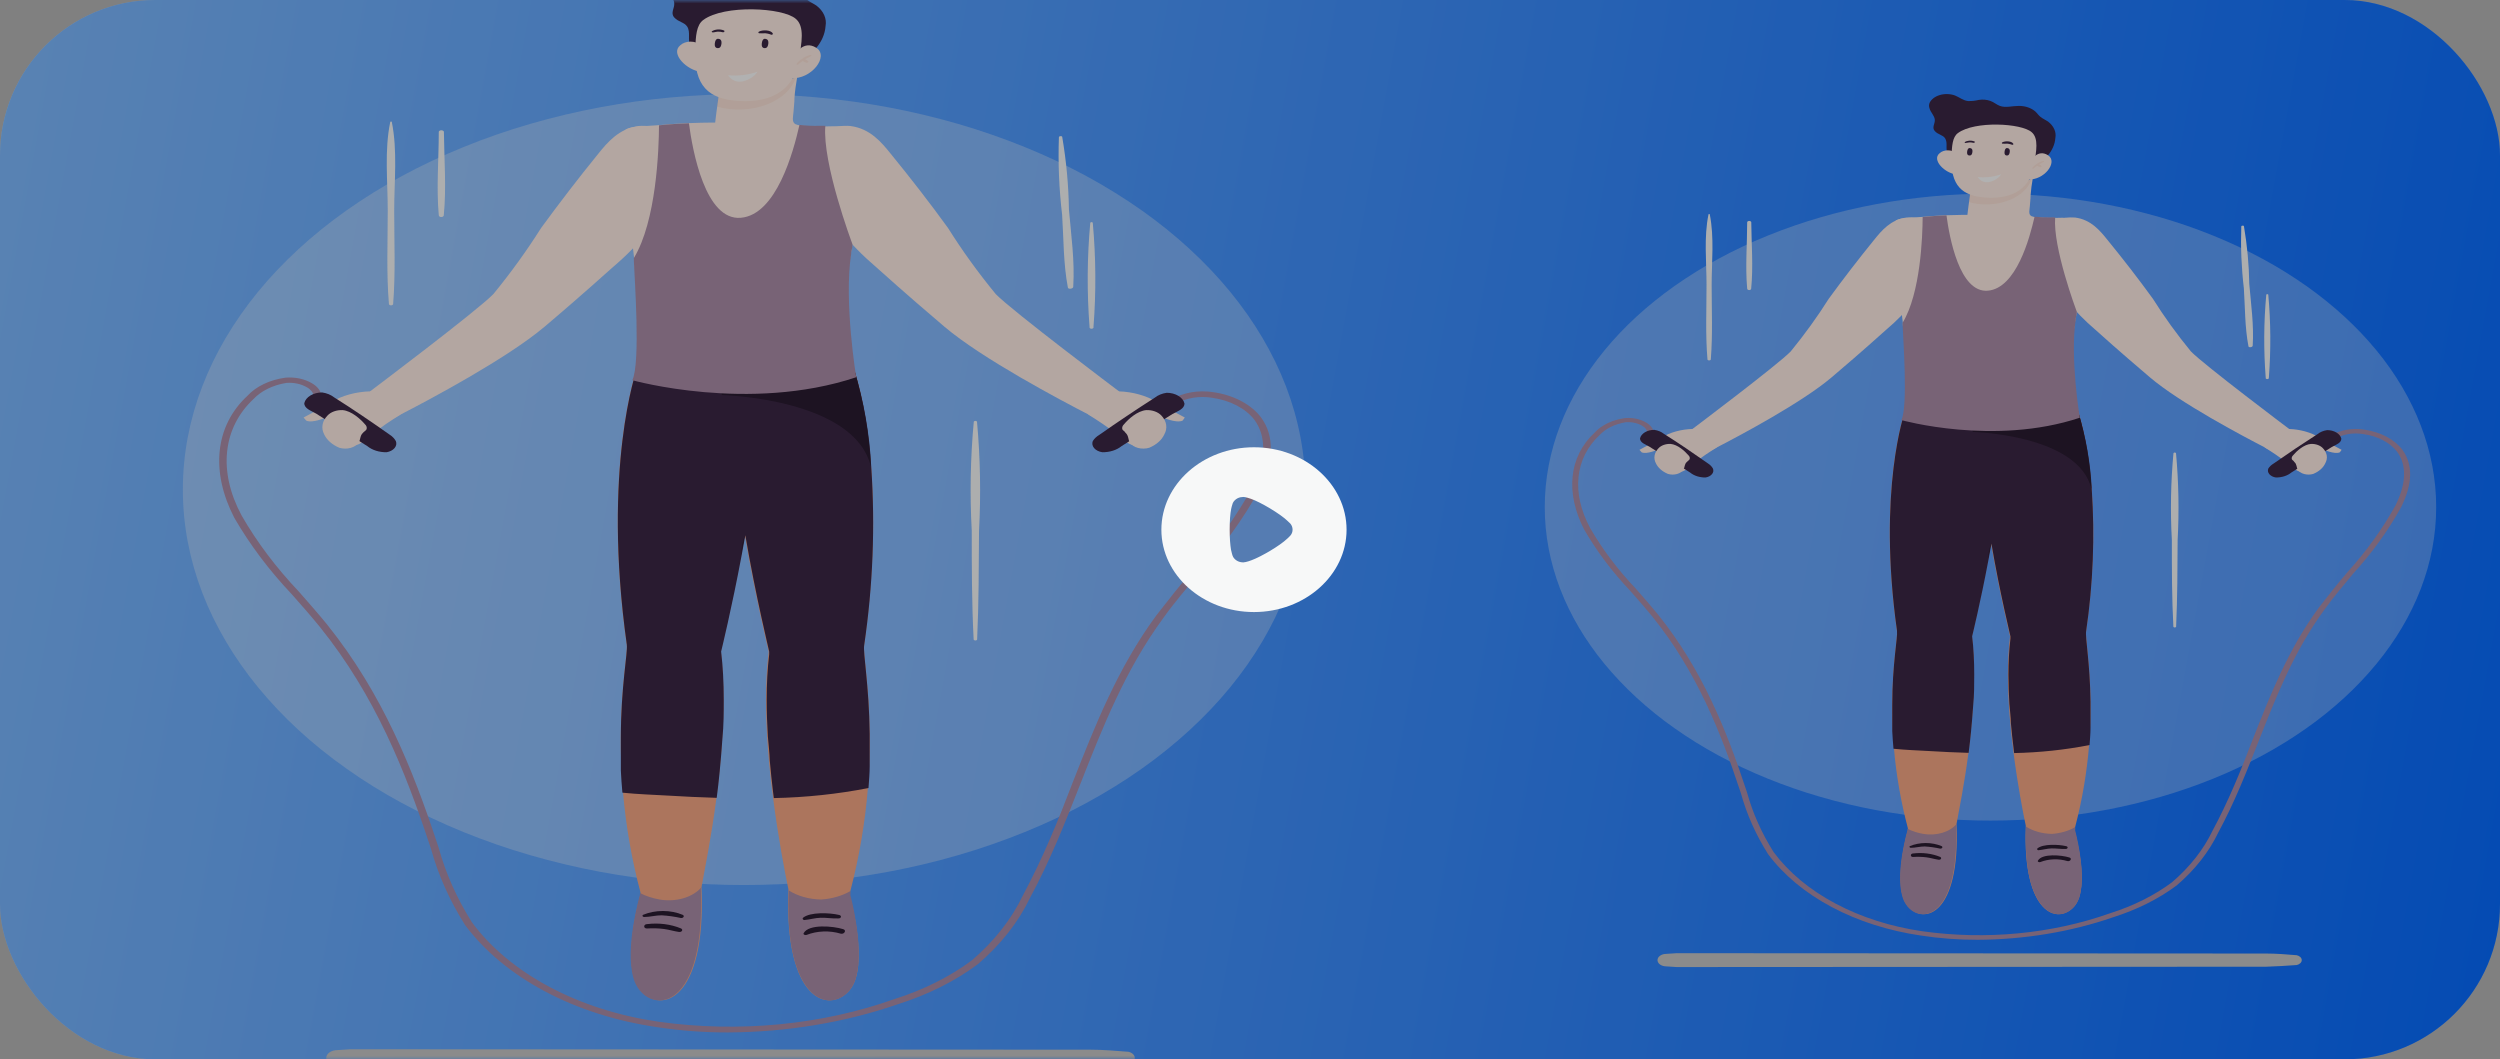 <svg width="354" height="150" viewBox="0 0 354 150" fill="none" xmlns="http://www.w3.org/2000/svg">
<rect x="0" y="0" width="354" height="150" fill="#808080" stroke="none"/>
<rect width="354" height="150" rx="22" fill="url(#paint0_linear_221_1732)"/>
<mask id="mask0_221_1732" style="mask-type:alpha" maskUnits="userSpaceOnUse" x="0" y="0" width="354" height="150">
<rect width="354" height="150" rx="22" fill="white"/>
</mask>
<g mask="url(#mask0_221_1732)">
<ellipse opacity="0.3" cx="105.368" cy="69.32" rx="79.476" ry="56" fill="#FCFCFC"/>
<path d="M103.057 146.195C99.685 146.2 96.323 145.947 93.028 145.442C87.269 144.604 81.843 142.871 77.143 140.369C72.442 137.867 68.584 134.657 65.846 130.972C63.673 127.524 62.059 123.914 61.034 120.209L60.798 119.503C57.421 109.314 53.166 98.539 45.316 88.804C44.049 87.238 42.665 85.671 41.331 84.164C38.104 80.752 35.372 77.118 33.176 73.317C29.8 66.8 30.424 60.318 35.034 56.049C35.641 55.385 36.431 54.816 37.356 54.374C38.282 53.932 39.324 53.627 40.419 53.477C41.087 53.42 41.764 53.461 42.409 53.597C43.054 53.732 43.652 53.96 44.167 54.267C44.569 54.494 44.899 54.778 45.135 55.102C45.37 55.425 45.507 55.781 45.535 56.144H44.438C44.411 55.891 44.31 55.644 44.142 55.419C43.973 55.195 43.741 54.998 43.458 54.841C43.058 54.605 42.594 54.428 42.095 54.322C41.597 54.215 41.073 54.18 40.554 54.219C38.652 54.526 36.99 55.34 35.912 56.491C31.539 60.569 30.847 66.752 34.223 73.018C36.4 76.792 39.116 80.398 42.327 83.781C43.661 85.3 45.045 86.867 46.329 88.445C54.196 98.252 58.502 109.087 61.878 119.336L62.114 120.041C63.118 123.685 64.704 127.236 66.842 130.625C69.503 134.206 73.254 137.325 77.823 139.755C82.392 142.185 87.666 143.866 93.264 144.677C104.584 146.266 116.329 145.138 126.643 141.472C130.772 140.168 134.501 138.303 137.617 135.982C140.787 133.265 143.23 130.161 144.826 126.822C147.646 121.584 149.891 116.059 151.917 110.737C155.04 102.796 158.265 94.581 163.735 87.142C165.424 84.965 167.112 82.825 168.902 80.756C172.253 77.043 175.08 73.105 177.343 69C179.285 65.102 179.369 61.825 177.614 59.433C176.997 58.635 176.141 57.943 175.105 57.406C174.069 56.869 172.88 56.499 171.62 56.324C170.741 56.176 169.825 56.176 168.946 56.324C168.066 56.471 167.248 56.762 166.555 57.173L165.829 56.587C166.643 56.093 167.609 55.741 168.65 55.558C169.69 55.376 170.777 55.367 171.823 55.534C173.252 55.743 174.598 56.173 175.765 56.793C176.933 57.414 177.893 58.209 178.576 59.122C180.484 61.753 180.399 65.173 178.356 69.287C176.07 73.444 173.196 77.427 169.78 81.174C168.091 83.243 166.234 85.372 164.715 87.525C159.312 94.891 156.104 103.071 152.998 110.964C150.887 116.322 148.709 121.859 145.856 127.121C144.224 130.552 141.717 133.742 138.461 136.533C135.243 138.927 131.394 140.853 127.132 142.201C119.628 144.789 111.402 146.153 103.057 146.195Z" fill="#AB8DA8"/>
<path d="M115.448 6.945C116.321 5.964 116.821 4.839 116.9 3.68C116.996 3.16 116.928 2.631 116.704 2.131C116.479 1.631 116.103 1.172 115.6 0.786C115.178 0.499 114.655 0.272 114.266 -0.039C113.878 -0.35 113.692 -0.673 113.372 -0.972C113.024 -1.293 112.576 -1.552 112.064 -1.731C111.552 -1.909 110.988 -2.001 110.417 -2C109.252 -2 108.02 -1.618 107.04 -2C106.433 -2.216 106.027 -2.646 105.352 -2.885C104.716 -3.114 103.987 -3.178 103.292 -3.065C102.685 -2.915 102.044 -2.846 101.401 -2.861C100.49 -2.957 99.865 -3.531 99.055 -3.854C98.638 -4.005 98.18 -4.089 97.712 -4.101C97.245 -4.114 96.779 -4.053 96.348 -3.925C95.917 -3.796 95.531 -3.602 95.217 -3.356C94.903 -3.11 94.668 -2.819 94.53 -2.503C94.42 -2.201 94.42 -1.884 94.53 -1.582C94.716 -0.852 95.425 -0.266 95.475 0.463C95.526 1.193 94.901 1.827 95.475 2.472C96.049 3.118 96.894 3.142 97.299 3.752C97.839 4.577 97.299 5.653 97.788 6.538C98.042 7.101 98.177 7.902 98.919 8.261C99.949 8.763 102.195 8.344 103.427 8.261L108.205 7.985C110.316 7.842 112.916 7.985 114.824 7.244C115.054 7.17 115.265 7.069 115.448 6.945Z" fill="#3B2645"/>
<path d="M99.241 6.419C99.074 6.256 98.854 6.123 98.6 6.032C98.347 5.94 98.066 5.892 97.781 5.892C97.496 5.892 97.216 5.94 96.962 6.032C96.708 6.123 96.488 6.256 96.321 6.419C94.852 7.615 97.334 10.007 99.241 10.15C99.353 8.908 99.353 7.661 99.241 6.419Z" fill="#FFEDE5"/>
<path d="M122.962 26.45C122.517 28.464 121.92 30.46 121.172 32.429C121.054 32.8 120.953 33.159 120.885 33.506C120.818 33.853 120.75 34.116 120.666 34.558C120.666 34.642 120.666 34.738 120.666 34.821C120.666 35.108 120.548 35.407 120.497 35.73L118.37 49.782C105.15 52.353 91.356 49.782 91.356 49.782C91.356 49.782 91.356 49.603 91.356 49.256C91.137 47.665 90.462 42.607 89.786 36.902C89.786 36.902 89.786 36.818 89.786 36.782C89.793 36.695 89.793 36.607 89.786 36.519C89.499 34.128 89.229 31.592 89.01 29.177C88.605 24.979 88.351 21.104 88.402 18.701C88.402 17.816 91.323 17.911 93.315 17.72C94.784 17.576 96.287 17.481 97.587 17.433C98.886 17.385 99.866 17.361 100.524 17.361H101.267C101.267 17.361 101.436 15.986 101.436 15.974L101.892 12.601C102.113 12.642 102.339 12.67 102.567 12.685C102.985 12.741 103.408 12.773 103.833 12.781C104.39 12.781 104.914 12.781 105.403 12.781L106.129 12.721H106.552C107.024 12.661 107.48 12.589 107.902 12.506C108.324 12.422 108.459 12.386 108.729 12.326C109.963 12.046 111.134 11.644 112.207 11.13L112.359 11.059L112.646 10.903L112.849 10.796C112.849 10.963 112.849 11.035 112.849 11.107C112.714 11.896 112.562 12.9 112.494 13.893C112.494 14.587 112.393 15.268 112.359 15.854C112.326 16.44 112.055 17.289 112.646 17.588C112.857 17.672 113.085 17.733 113.322 17.768C114.248 17.871 115.186 17.915 116.124 17.899C116.411 17.899 116.698 17.899 116.985 17.899C117.705 17.87 118.427 17.87 119.146 17.899C119.649 17.898 120.148 17.969 120.612 18.106C121.076 18.244 121.496 18.446 121.848 18.701C122.285 19.149 122.563 19.666 122.658 20.207L122.861 21.188C123.182 22.933 123.216 24.699 122.962 26.45Z" fill="#FFEDE5"/>
<path d="M112.781 10.712C112.553 11.568 112.059 12.377 111.337 13.082C110.614 13.787 109.68 14.369 108.602 14.788C107.523 15.206 106.327 15.45 105.1 15.502C103.873 15.554 102.644 15.413 101.503 15.089L101.824 12.613C103.736 12.875 105.705 12.84 107.596 12.512C109.487 12.184 111.256 11.57 112.781 10.712Z" fill="#E0855C" fill-opacity="0.1"/>
<path d="M99.579 2.831C98.6 3.549 98.515 5.151 98.448 6.921C98.195 12.303 100.474 13.977 104.34 14.276C108.206 14.575 112.275 13.511 113.103 8.536C113.525 6.036 113.964 3.752 112.68 2.664C110.84 1.061 102.55 0.631 99.579 2.831Z" fill="#FFEDE5"/>
<path d="M112.529 7.806C112.529 7.806 113.71 5.582 115.585 6.766C117.459 7.95 114.875 11.31 112.005 11.059C112.039 11.059 111.651 8.572 112.529 7.806Z" fill="#FFEDE5"/>
<path d="M114.758 7.782C114.314 7.88 113.917 8.062 113.61 8.308C113.261 8.515 112.979 8.772 112.782 9.062C112.782 9.145 112.9 9.205 112.985 9.145C113.223 8.979 113.448 8.803 113.66 8.619C113.814 8.74 114.005 8.834 114.217 8.894C114.386 8.894 114.521 8.787 114.454 8.691C114.337 8.564 114.181 8.458 113.998 8.38C114.313 8.237 114.612 8.077 114.893 7.902C114.898 7.887 114.898 7.872 114.894 7.858C114.89 7.843 114.88 7.83 114.867 7.818C114.854 7.806 114.838 7.797 114.818 7.791C114.799 7.785 114.779 7.782 114.758 7.782Z" fill="#E0855C" fill-opacity="0.1"/>
<path d="M101.774 6.801C101.774 6.801 101.115 6.969 101.217 6.144C101.318 5.319 101.774 5.51 101.774 5.51C101.774 5.51 102.23 5.51 102.162 6.156C102.095 6.802 101.774 6.801 101.774 6.801Z" fill="#3B2645"/>
<path d="M108.409 6.801C108.409 6.801 107.767 6.969 107.868 6.144C107.97 5.319 108.409 5.51 108.409 5.51C108.409 5.51 108.864 5.51 108.797 6.156C108.729 6.802 108.409 6.801 108.409 6.801Z" fill="#3B2645"/>
<path d="M102.483 4.302C102.218 4.196 101.912 4.151 101.609 4.175C101.306 4.198 101.021 4.289 100.795 4.434C100.784 4.45 100.778 4.468 100.779 4.486C100.781 4.505 100.788 4.522 100.802 4.538C100.815 4.553 100.834 4.566 100.857 4.575C100.879 4.584 100.904 4.589 100.93 4.589C101.167 4.589 101.369 4.493 101.606 4.481C101.853 4.473 102.1 4.502 102.332 4.565C102.551 4.613 102.703 4.374 102.483 4.302Z" fill="#3B2645"/>
<path d="M109.405 4.709C109.135 4.23 107.97 4.195 107.464 4.482C107.439 4.495 107.419 4.512 107.406 4.532C107.392 4.552 107.385 4.573 107.385 4.595C107.385 4.617 107.392 4.639 107.406 4.658C107.419 4.678 107.439 4.695 107.464 4.709C107.767 4.727 108.072 4.727 108.375 4.709C108.621 4.737 108.859 4.789 109.084 4.864C109.113 4.894 109.158 4.915 109.209 4.922C109.26 4.928 109.312 4.921 109.355 4.9C109.397 4.879 109.426 4.848 109.436 4.812C109.445 4.776 109.434 4.739 109.405 4.709Z" fill="#3B2645"/>
<path d="M103.106 10.652C104.531 10.784 105.978 10.609 107.26 10.15C107.068 10.469 106.784 10.756 106.427 10.993C106.069 11.23 105.645 11.411 105.183 11.525C103.714 11.812 103.106 10.652 103.106 10.652Z" fill="#FCFCFC"/>
<path d="M94.581 18.689C98.464 20.614 98.819 24.357 96.928 27.347C95.645 29.344 93.264 30.743 91.863 32.633C90.403 34.465 88.707 36.199 86.798 37.811C82.611 41.578 78.626 44.986 77.09 46.278C71.805 50.751 60.696 56.658 56.695 58.715C55.783 59.194 55.243 59.457 55.243 59.457C55.243 59.457 51.41 58.034 52.423 55.403C52.423 55.403 67.618 43.97 69.864 41.638C72.345 38.607 74.6 35.485 76.617 32.286C79.206 28.738 81.902 25.238 84.704 21.786C85.987 20.195 87.625 18.198 90.445 17.84C91.582 17.749 92.731 17.921 93.72 18.33C94.019 18.435 94.307 18.555 94.581 18.689Z" fill="#FFEDE5"/>
<path d="M52.424 55.415C52.84 55.392 53.258 55.392 53.673 55.415C53.673 55.415 57.32 56.85 56.696 58.716C56.696 58.716 56.307 58.967 55.7 59.349C55.092 59.732 54.433 60.187 53.64 60.761C52.846 61.335 51.04 63.152 50.263 62.997C50.082 62.95 49.924 62.867 49.807 62.758L48.237 61.562C47.359 60.868 45.89 59.696 47.005 58.775C46.194 59.122 44.303 59.971 43.375 59.565L42.986 59.122C42.986 59.122 45.772 57.651 46.92 56.922C48.469 56.002 50.405 55.472 52.424 55.415Z" fill="#FFEDE5"/>
<path d="M99.191 37.01C99.185 37.074 99.185 37.138 99.191 37.201C99.191 37.201 99.343 37.201 99.309 37.201L99.191 37.01Z" fill="#D6BED3"/>
<path d="M159.801 150.68C158.012 150.812 156.205 150.919 154.365 150.979L50.448 151.039H50.127H49.587L47.764 150.919C47.347 150.919 46.948 150.802 46.653 150.593C46.359 150.385 46.193 150.102 46.193 149.807C46.193 149.512 46.359 149.229 46.653 149.021C46.948 148.812 47.347 148.695 47.764 148.695L49.604 148.575H50.127H50.465L154.365 148.635C156.188 148.635 157.995 148.79 159.801 148.934C160.06 148.995 160.284 149.113 160.443 149.269C160.602 149.426 160.688 149.614 160.688 149.807C160.688 150 160.602 150.188 160.443 150.345C160.284 150.501 160.06 150.619 159.801 150.68Z" fill="#C6C6C6"/>
<path d="M105.454 75.769C103.9 84.583 102.077 92.248 102.077 92.248C102.33 94.377 102.449 96.685 102.449 99.053C102.449 103.693 102.01 108.62 101.452 112.961C100.743 118.498 99.764 123.21 99.342 125.578V125.877C99.967 141.579 93.652 143.66 90.698 140.228C87.743 136.796 90.698 126.678 90.698 126.678C90.707 126.587 90.707 126.495 90.698 126.403C89.455 121.705 88.626 116.956 88.216 112.184C87.203 100.632 88.942 92.727 88.739 91.292C85.211 66.178 90.141 52.329 90.141 52.329C90.91 50.317 92.3 48.451 94.209 46.864C97.806 44.114 102.128 44.807 104.846 48.168C105.132 48.512 105.391 48.867 105.623 49.232C106.73 51.162 107.358 53.213 107.48 55.295C107.75 60.497 106.72 68.522 105.454 75.769Z" fill="#F5A784"/>
<path d="M122.895 111.574C122.502 116.445 121.679 121.294 120.43 126.092L120.278 126.678C120.278 126.678 123.232 136.831 120.278 140.228C117.323 143.624 111.076 141.639 111.633 126.092C111.633 126.021 111.633 125.949 111.633 125.889C111.161 123.641 110.215 118.773 109.472 113.009C108.898 108.632 108.459 103.729 108.459 99.089C108.459 96.697 108.594 94.401 108.848 92.26C108.848 92.26 106.974 84.595 105.471 75.793C104.205 68.534 103.158 60.509 103.597 55.355C103.723 53.272 104.357 51.221 105.471 49.292C105.692 48.916 105.952 48.552 106.248 48.203C109.371 44.365 114.571 44.03 118.404 48.359C119.501 49.614 120.364 50.965 120.97 52.377C120.97 52.377 125.9 66.19 122.371 91.34C122.118 92.751 123.789 100.38 122.895 111.574Z" fill="#F5A784"/>
<path d="M52.018 63.176C52.355 63.452 52.772 63.672 53.242 63.821C53.712 63.97 54.222 64.043 54.736 64.037C54.972 63.998 55.194 63.926 55.389 63.825C55.584 63.723 55.748 63.595 55.872 63.447C55.995 63.3 56.074 63.136 56.105 62.966C56.137 62.796 56.119 62.623 56.053 62.459C55.857 62.095 55.538 61.77 55.125 61.514C52.575 59.72 49.958 57.926 47.308 56.264C46.865 55.91 46.273 55.667 45.619 55.57C45.012 55.57 44.424 55.722 43.96 56.001C43.496 56.279 43.187 56.664 43.087 57.089C43.087 57.854 44.016 58.141 44.775 58.572C47.173 60.079 49.57 61.657 52.018 63.176Z" fill="#3B2645"/>
<path d="M51.647 61.06C51.752 60.983 51.838 60.894 51.9 60.797C51.943 60.673 51.946 60.544 51.907 60.42C51.869 60.295 51.792 60.179 51.681 60.079C51.056 59.349 49.773 58.178 48.507 58.07C48.089 58.055 47.672 58.117 47.299 58.252C46.926 58.386 46.609 58.587 46.379 58.835C46.001 59.221 45.76 59.667 45.677 60.133C45.595 60.6 45.674 61.074 45.907 61.514C46.277 62.306 47.038 62.977 48.051 63.404C48.556 63.555 49.124 63.563 49.637 63.425C50.15 63.286 50.568 63.013 50.803 62.662C51.056 62.22 50.972 61.681 51.377 61.311C51.454 61.22 51.544 61.136 51.647 61.06Z" fill="#FFEDE5"/>
<path d="M116.26 18.689C112.36 20.614 112.006 24.357 113.914 27.347C115.18 29.344 117.56 30.743 118.979 32.633C120.451 34.46 122.145 36.193 124.044 37.811C128.231 41.578 132.232 44.986 133.751 46.278C139.053 50.775 150.162 56.658 154.163 58.715L155.632 59.457C155.632 59.457 159.448 58.034 158.435 55.403C158.435 55.403 143.24 43.97 140.994 41.638C138.506 38.609 136.252 35.487 134.241 32.286C131.641 28.698 128.957 25.242 126.137 21.786C124.854 20.195 123.233 18.198 120.397 17.84C119.259 17.75 118.111 17.922 117.121 18.33C116.822 18.434 116.534 18.554 116.26 18.689Z" fill="#FFEDE5"/>
<path d="M158.417 55.415C157.996 55.392 157.572 55.392 157.151 55.415C157.151 55.415 153.504 56.85 154.129 58.715C154.129 58.715 154.534 58.967 155.125 59.349C155.716 59.732 156.408 60.186 157.185 60.761C157.961 61.334 159.801 63.152 160.561 62.997C160.74 62.946 160.897 62.864 161.017 62.758L162.57 61.562C163.465 60.868 164.917 59.696 163.82 58.775C164.613 59.122 166.504 59.971 167.45 59.565L167.77 59.122C167.77 59.122 164.985 57.651 163.82 56.922C162.301 56.013 160.402 55.484 158.417 55.415Z" fill="#FFEDE5"/>
<path d="M158.806 63.176C158.47 63.452 158.052 63.672 157.582 63.821C157.112 63.97 156.602 64.043 156.088 64.037C155.849 64.001 155.623 63.931 155.424 63.831C155.225 63.73 155.058 63.602 154.931 63.455C154.805 63.307 154.722 63.142 154.689 62.971C154.655 62.8 154.672 62.625 154.737 62.459C154.948 62.111 155.272 61.803 155.682 61.562C158.237 59.768 160.849 58.018 163.516 56.312C163.957 55.956 164.55 55.712 165.205 55.618C165.81 55.618 166.396 55.771 166.857 56.05C167.318 56.328 167.624 56.713 167.72 57.137C167.72 57.902 166.809 58.189 166.032 58.62C163.651 60.079 161.254 61.657 158.806 63.176Z" fill="#3B2645"/>
<path d="M159.194 61.06C159.078 60.986 158.986 60.897 158.923 60.797C158.888 60.672 158.89 60.543 158.931 60.419C158.972 60.296 159.05 60.179 159.16 60.079C159.768 59.349 161.051 58.178 162.317 58.07C162.735 58.055 163.151 58.117 163.525 58.252C163.898 58.386 164.215 58.587 164.444 58.835C164.819 59.223 165.053 59.67 165.127 60.137C165.2 60.604 165.111 61.077 164.866 61.514C164.507 62.31 163.743 62.984 162.722 63.404C162.217 63.555 161.649 63.563 161.136 63.425C160.623 63.286 160.205 63.013 159.97 62.662C159.734 62.22 159.818 61.681 159.396 61.311L159.194 61.06Z" fill="#FFEDE5"/>
<path d="M123.148 103.909V105.105C123.148 105.906 123.148 106.731 123.148 107.58V108.549C123.148 109.529 123.047 110.546 122.979 111.586C118.608 112.441 114.107 112.918 109.574 113.009C109.388 111.67 109.017 108.106 109 107.712C109 106.898 108.747 104.602 108.73 104.291C108.629 102.545 108.561 100.799 108.561 99.089C108.561 96.865 108.679 94.688 108.916 92.667C108.916 92.524 108.916 92.392 108.916 92.261C108.916 92.129 107.041 84.607 105.539 75.793C105.37 76.726 105.201 77.659 105.032 78.556C103.614 86.138 102.112 92.261 102.112 92.261C102.365 94.389 102.483 96.697 102.483 99.065C102.483 100.871 102.483 102.653 102.297 104.542C102.297 104.853 101.96 108.848 101.909 109.23C101.791 110.51 101.639 111.766 101.487 112.974C99.123 112.902 96.793 112.794 94.48 112.651C92.657 112.543 90.361 112.471 88.132 112.244C88.031 111.168 87.963 110.139 87.913 109.135C87.913 108.884 87.913 108.632 87.913 108.381C87.913 107.281 87.913 106.241 87.913 105.236V104.447C87.913 97.2 88.909 92.428 88.757 91.292C85.228 66.178 90.158 52.33 90.158 52.33C90.928 50.317 92.317 48.451 94.227 46.864C95.674 47.023 97.094 47.288 98.465 47.654C100.552 48.04 102.707 48.213 104.864 48.168H106.417C108.291 48.168 110.165 48.012 112.022 47.976H113.271C115.052 47.958 116.83 48.078 118.573 48.335C119.615 49.604 120.42 50.962 120.97 52.377C122.334 56.891 123.136 61.481 123.368 66.094C123.94 74.515 123.607 82.955 122.372 91.34C122.169 92.404 123.064 96.96 123.148 103.909Z" fill="#3B2645"/>
<path d="M99.24 125.877C99.477 132.06 98.65 136.126 97.367 138.577C95.408 142.368 92.302 142.321 90.613 140.276C90.157 139.708 89.843 139.089 89.685 138.446C88.452 134.177 90.613 126.726 90.613 126.726C90.623 126.635 90.623 126.543 90.613 126.451C91.453 126.885 92.405 127.198 93.416 127.372C94.549 127.569 95.743 127.501 96.817 127.177C97.891 126.854 98.789 126.293 99.376 125.578L99.24 125.877Z" fill="#AB8DA8"/>
<path d="M121.29 138.111C121.146 138.871 120.802 139.605 120.277 140.276C118.454 142.381 115.313 142.369 113.372 138.291C112.19 135.899 111.43 131.917 111.683 126.081C112.948 126.885 114.576 127.343 116.276 127.372C117.792 127.273 119.232 126.857 120.412 126.176C120.443 126.363 120.443 126.552 120.412 126.738C120.412 126.738 122.337 133.794 121.29 138.111Z" fill="#AB8DA8"/>
<path d="M96.692 129.548C95.837 129.187 94.859 128.996 93.864 128.996C92.868 128.996 91.891 129.187 91.036 129.548C91.004 129.573 90.983 129.604 90.975 129.637C90.966 129.67 90.971 129.704 90.989 129.735C91.006 129.766 91.036 129.793 91.074 129.813C91.112 129.833 91.157 129.845 91.205 129.847C92.049 129.847 92.893 129.596 93.686 129.608C94.615 129.664 95.533 129.792 96.422 129.991C96.498 129.998 96.575 129.987 96.641 129.96C96.708 129.933 96.76 129.891 96.791 129.841C96.821 129.792 96.828 129.736 96.81 129.683C96.792 129.63 96.751 129.583 96.692 129.548Z" fill="#291B30"/>
<path d="M96.421 131.462C94.979 130.867 93.287 130.651 91.643 130.852C91.086 130.852 91.069 131.51 91.643 131.474C92.437 131.42 93.239 131.444 94.023 131.546C94.749 131.641 95.408 131.856 96.134 131.964C96.223 131.978 96.317 131.968 96.397 131.938C96.478 131.908 96.541 131.858 96.575 131.798C96.61 131.738 96.613 131.672 96.585 131.61C96.556 131.549 96.499 131.496 96.421 131.462Z" fill="#291B30"/>
<path d="M118.775 129.548C117.492 129.238 114.706 129.118 113.71 129.955C113.575 130.063 113.71 130.29 113.896 130.278C114.689 130.206 115.381 129.979 116.209 129.955C117.036 129.931 117.897 130.087 118.674 130.051C118.72 130.055 118.768 130.054 118.813 130.045C118.859 130.037 118.902 130.023 118.939 130.003C118.977 129.983 119.009 129.958 119.033 129.929C119.057 129.9 119.072 129.868 119.079 129.835C119.086 129.803 119.083 129.769 119.071 129.737C119.06 129.704 119.039 129.674 119.011 129.647C118.983 129.621 118.947 129.598 118.907 129.581C118.866 129.564 118.822 129.553 118.775 129.548Z" fill="#291B30"/>
<path d="M119.4 131.57C117.999 131.127 114.504 130.804 113.795 132.144C113.693 132.323 114.014 132.467 114.217 132.383C114.946 132.095 115.759 131.929 116.593 131.898C117.427 131.867 118.26 131.971 119.029 132.203C119.535 132.347 119.923 131.725 119.4 131.57Z" fill="#291B30"/>
<path d="M55.48 17.265C55.48 17.194 55.277 17.194 55.26 17.265C54.416 21.343 54.906 25.637 54.906 29.811C54.906 34.223 54.703 38.672 55.075 43.073C55.091 43.12 55.129 43.162 55.182 43.192C55.236 43.222 55.302 43.238 55.37 43.238C55.438 43.238 55.505 43.222 55.558 43.192C55.612 43.162 55.65 43.12 55.666 43.073C56.02 38.672 55.818 34.223 55.818 29.811C55.818 25.733 56.307 21.379 55.48 17.265Z" fill="#F7F8F8"/>
<path d="M62.857 18.653C62.839 18.594 62.793 18.542 62.727 18.504C62.661 18.466 62.579 18.446 62.494 18.446C62.409 18.446 62.327 18.466 62.261 18.504C62.195 18.542 62.149 18.594 62.131 18.653C62.131 22.575 61.777 26.57 62.131 30.48C62.131 30.547 62.169 30.611 62.235 30.658C62.301 30.705 62.392 30.732 62.486 30.732C62.58 30.732 62.67 30.705 62.736 30.658C62.803 30.611 62.84 30.547 62.84 30.48C63.229 26.57 62.891 22.575 62.857 18.653Z" fill="#F7F8F8"/>
<path d="M138.344 59.72C138.33 59.685 138.3 59.653 138.259 59.631C138.218 59.609 138.168 59.597 138.116 59.597C138.064 59.597 138.014 59.609 137.973 59.631C137.931 59.653 137.902 59.685 137.888 59.72C137.412 64.855 137.317 70.005 137.601 75.147C137.601 80.29 137.601 85.42 137.871 90.562C137.885 90.6 137.917 90.634 137.961 90.658C138.006 90.683 138.06 90.696 138.116 90.696C138.172 90.696 138.226 90.683 138.27 90.658C138.315 90.634 138.346 90.6 138.361 90.562C138.597 85.42 138.597 80.29 138.631 75.147C138.907 70.005 138.811 64.856 138.344 59.72Z" fill="#F7F8F8"/>
<path d="M151.36 29.643C151.307 26.221 150.991 22.804 150.414 19.406C150.414 19.203 149.958 19.263 149.942 19.406C149.811 23.081 149.963 26.758 150.397 30.421C150.617 33.829 150.566 37.321 151.208 40.693C151.208 41.004 151.951 40.909 151.968 40.622C152.204 36.974 151.664 33.255 151.36 29.643Z" fill="#F7F8F8"/>
<path d="M154.737 31.545C154.725 31.518 154.702 31.495 154.67 31.478C154.638 31.462 154.599 31.453 154.56 31.453C154.52 31.453 154.482 31.462 154.45 31.478C154.418 31.495 154.394 31.518 154.382 31.545C153.935 36.458 153.901 41.386 154.281 46.302C154.271 46.332 154.27 46.364 154.279 46.394C154.288 46.424 154.307 46.452 154.334 46.477C154.361 46.501 154.395 46.52 154.434 46.534C154.473 46.547 154.516 46.554 154.56 46.554C154.603 46.554 154.646 46.547 154.685 46.534C154.725 46.52 154.759 46.501 154.786 46.477C154.813 46.452 154.831 46.424 154.84 46.394C154.85 46.364 154.849 46.332 154.838 46.302C155.218 41.386 155.184 36.458 154.737 31.545Z" fill="#F7F8F8"/>
<path d="M104.948 78.543C104.974 77.612 105.144 76.686 105.455 75.781C105.286 76.714 105.117 77.647 104.948 78.543Z" fill="#291B30"/>
<path d="M123.317 66.094C121.038 56.395 102.213 55.941 102.213 55.941C101.048 51.947 108.646 50.751 108.646 50.751L113.086 48.036C114.867 48.017 116.644 48.138 118.388 48.395C119.487 49.638 120.356 50.976 120.971 52.377C122.307 56.893 123.092 61.483 123.317 66.094Z" fill="#291B30"/>
<path d="M121.24 53.418C106.045 58.476 89.533 53.836 89.533 53.836C90.732 51.444 89.837 39.246 89.753 36.926C89.753 36.926 89.753 36.842 89.753 36.807C89.76 36.719 89.76 36.631 89.753 36.544C92.944 31.305 93.298 21.212 93.315 17.744C94.75 17.588 96.253 17.505 97.553 17.457C98.059 21.332 99.866 31.27 104.897 30.839C109.928 30.409 112.326 21.559 113.204 17.684C114.129 17.794 115.068 17.838 116.006 17.816C116.293 17.816 116.58 17.816 116.867 17.816C116.428 23.113 120.582 34.247 120.7 34.558C120.7 34.642 120.7 34.738 120.7 34.821C120.7 35.108 120.582 35.407 120.531 35.73C120.531 35.73 120.531 35.862 120.531 35.934C119.467 42.678 121.24 53.418 121.24 53.418Z" fill="#AB8DA8"/>
<ellipse opacity="0.3" cx="281.85" cy="71.809" rx="63.113" ry="44.386" fill="#FCFCFC"/>
<path d="M280.01 133.076C277.323 133.079 274.644 132.878 272.019 132.476C267.43 131.808 263.107 130.427 259.362 128.433C255.617 126.44 252.542 123.882 250.36 120.946C248.629 118.199 247.343 115.322 246.526 112.37L246.338 111.808C243.648 103.689 240.258 95.104 234.002 87.347C232.993 86.099 231.89 84.851 230.827 83.65C228.256 80.931 226.079 78.036 224.33 75.007C221.639 69.814 222.137 64.65 225.81 61.248C226.293 60.719 226.923 60.265 227.66 59.913C228.398 59.561 229.228 59.318 230.101 59.199C230.633 59.153 231.173 59.186 231.686 59.294C232.2 59.402 232.677 59.584 233.087 59.828C233.408 60.009 233.67 60.236 233.858 60.493C234.046 60.751 234.155 61.034 234.177 61.324H233.303C233.282 61.122 233.201 60.925 233.067 60.746C232.933 60.568 232.747 60.41 232.522 60.285C232.203 60.097 231.834 59.957 231.436 59.872C231.039 59.786 230.621 59.759 230.209 59.79C228.693 60.035 227.368 60.683 226.509 61.6C223.025 64.85 222.473 69.776 225.164 74.769C226.899 77.776 229.062 80.65 231.621 83.345C232.684 84.555 233.787 85.803 234.809 87.061C241.078 94.875 244.509 103.508 247.199 111.674L247.387 112.236C248.187 115.14 249.45 117.969 251.154 120.669C253.274 123.523 256.263 126.008 259.904 127.944C263.545 129.88 267.747 131.22 272.207 131.866C281.227 133.132 290.585 132.233 298.803 129.312C302.093 128.273 305.064 126.787 307.547 124.938C310.073 122.773 312.019 120.3 313.291 117.639C315.538 113.466 317.327 109.063 318.941 104.823C321.43 98.496 323.999 91.95 328.358 86.023C329.703 84.288 331.049 82.583 332.475 80.934C335.145 77.976 337.398 74.838 339.201 71.567C340.748 68.461 340.815 65.85 339.416 63.944C338.925 63.309 338.242 62.758 337.417 62.329C336.592 61.901 335.644 61.607 334.64 61.467C333.94 61.349 333.21 61.349 332.51 61.467C331.809 61.584 331.157 61.816 330.605 62.143L330.026 61.676C330.675 61.283 331.445 61.002 332.274 60.857C333.103 60.711 333.969 60.705 334.802 60.838C335.941 61.004 337.013 61.347 337.944 61.841C338.874 62.335 339.638 62.969 340.183 63.697C341.703 65.793 341.636 68.518 340.008 71.796C338.186 75.108 335.896 78.282 333.174 81.268C331.829 82.916 330.349 84.612 329.138 86.328C324.834 92.197 322.278 98.715 319.802 105.004C318.121 109.273 316.385 113.685 314.112 117.877C312.811 120.611 310.814 123.153 308.22 125.377C305.655 127.285 302.589 128.819 299.193 129.893C293.214 131.955 286.659 133.042 280.01 133.076Z" fill="#AB8DA8"/>
<path d="M289.884 22.122C290.579 21.34 290.978 20.444 291.041 19.521C291.117 19.106 291.063 18.685 290.884 18.287C290.705 17.888 290.405 17.522 290.005 17.215C289.669 16.986 289.252 16.805 288.942 16.558C288.633 16.31 288.485 16.052 288.229 15.814C287.952 15.559 287.596 15.352 287.187 15.21C286.779 15.068 286.33 14.994 285.875 14.995C284.947 14.995 283.965 15.3 283.184 14.995C282.7 14.823 282.377 14.48 281.839 14.29C281.333 14.107 280.752 14.056 280.198 14.147C279.714 14.266 279.203 14.321 278.691 14.309C277.965 14.232 277.467 13.775 276.821 13.518C276.49 13.398 276.124 13.33 275.752 13.321C275.379 13.311 275.008 13.359 274.665 13.462C274.321 13.564 274.014 13.719 273.763 13.915C273.513 14.11 273.326 14.342 273.216 14.595C273.128 14.835 273.128 15.088 273.216 15.328C273.364 15.909 273.929 16.377 273.97 16.958C274.01 17.539 273.512 18.044 273.97 18.559C274.427 19.073 275.1 19.092 275.422 19.578C275.853 20.236 275.422 21.093 275.813 21.798C276.014 22.246 276.122 22.885 276.714 23.171C277.534 23.571 279.324 23.237 280.306 23.171L284.113 22.951C285.794 22.837 287.866 22.951 289.386 22.361C289.57 22.301 289.738 22.221 289.884 22.122Z" fill="#3B2645"/>
<path d="M276.97 21.703C276.836 21.573 276.661 21.467 276.459 21.395C276.257 21.322 276.033 21.284 275.806 21.284C275.579 21.284 275.355 21.322 275.153 21.395C274.951 21.467 274.776 21.573 274.642 21.703C273.472 22.656 275.45 24.562 276.97 24.676C277.058 23.686 277.058 22.693 276.97 21.703Z" fill="#FFEDE5"/>
<path d="M295.871 37.664C295.516 39.269 295.04 40.859 294.445 42.428C294.35 42.724 294.27 43.009 294.216 43.286C294.162 43.562 294.108 43.772 294.041 44.124C294.041 44.191 294.041 44.267 294.041 44.334C294.041 44.563 293.947 44.801 293.906 45.058L292.211 56.255C281.678 58.303 270.687 56.255 270.687 56.255C270.687 56.255 270.687 56.112 270.687 55.835C270.513 54.568 269.974 50.537 269.436 45.992C269.436 45.992 269.436 45.925 269.436 45.897C269.442 45.827 269.442 45.757 269.436 45.687C269.208 43.781 268.992 41.761 268.818 39.836C268.495 36.492 268.293 33.404 268.333 31.489C268.333 30.784 270.661 30.86 272.248 30.708C273.418 30.593 274.616 30.517 275.651 30.479C276.687 30.441 277.467 30.422 277.992 30.422H278.584C278.584 30.422 278.719 29.326 278.719 29.317L279.082 26.629C279.258 26.662 279.438 26.684 279.62 26.696C279.953 26.74 280.29 26.766 280.629 26.772C281.073 26.772 281.49 26.772 281.88 26.772L282.458 26.725H282.795C283.171 26.677 283.535 26.62 283.871 26.553C284.207 26.486 284.315 26.458 284.53 26.41C285.513 26.187 286.446 25.866 287.301 25.457L287.422 25.4L287.651 25.276L287.812 25.191C287.812 25.324 287.812 25.381 287.812 25.438C287.705 26.067 287.584 26.868 287.53 27.659C287.53 28.211 287.449 28.754 287.422 29.221C287.395 29.688 287.18 30.365 287.651 30.603C287.819 30.67 288.001 30.718 288.189 30.746C288.928 30.828 289.675 30.863 290.422 30.851C290.651 30.851 290.88 30.851 291.108 30.851C291.682 30.827 292.257 30.827 292.83 30.851C293.231 30.85 293.628 30.906 293.998 31.016C294.367 31.125 294.702 31.286 294.983 31.489C295.331 31.847 295.553 32.258 295.628 32.69L295.79 33.471C296.046 34.862 296.073 36.269 295.871 37.664Z" fill="#FFEDE5"/>
<path d="M287.759 25.124C287.577 25.806 287.184 26.451 286.608 27.012C286.032 27.574 285.288 28.038 284.429 28.371C283.57 28.705 282.617 28.899 281.639 28.941C280.661 28.982 279.682 28.87 278.772 28.611L279.028 26.639C280.551 26.847 282.12 26.82 283.627 26.558C285.134 26.297 286.544 25.807 287.759 25.124Z" fill="#E0855C" fill-opacity="0.1"/>
<path d="M277.239 18.845C276.459 19.416 276.391 20.693 276.337 22.103C276.136 26.391 277.952 27.725 281.032 27.964C284.113 28.202 287.355 27.354 288.014 23.39C288.351 21.398 288.7 19.578 287.678 18.711C286.212 17.434 279.606 17.091 277.239 18.845Z" fill="#FFEDE5"/>
<path d="M287.557 22.808C287.557 22.808 288.499 21.036 289.992 21.979C291.485 22.923 289.427 25.6 287.14 25.4C287.167 25.4 286.858 23.418 287.557 22.808Z" fill="#FFEDE5"/>
<path d="M289.333 22.789C288.98 22.867 288.663 23.012 288.418 23.209C288.14 23.373 287.915 23.578 287.759 23.809C287.759 23.876 287.853 23.923 287.92 23.876C288.11 23.743 288.289 23.603 288.458 23.456C288.581 23.552 288.733 23.627 288.902 23.675C289.037 23.675 289.144 23.59 289.091 23.514C288.997 23.413 288.873 23.328 288.727 23.266C288.978 23.152 289.217 23.024 289.44 22.885C289.445 22.873 289.445 22.861 289.441 22.85C289.438 22.838 289.431 22.827 289.42 22.818C289.41 22.809 289.396 22.801 289.381 22.796C289.366 22.791 289.349 22.789 289.333 22.789Z" fill="#E0855C" fill-opacity="0.1"/>
<path d="M278.988 22.008C278.988 22.008 278.463 22.141 278.544 21.484C278.624 20.826 278.988 20.979 278.988 20.979C278.988 20.979 279.351 20.979 279.297 21.493C279.243 22.008 278.988 22.008 278.988 22.008Z" fill="#3B2645"/>
<path d="M284.274 22.008C284.274 22.008 283.763 22.141 283.844 21.484C283.924 20.826 284.274 20.979 284.274 20.979C284.274 20.979 284.637 20.979 284.583 21.493C284.53 22.008 284.274 22.008 284.274 22.008Z" fill="#3B2645"/>
<path d="M279.553 20.017C279.342 19.932 279.098 19.896 278.857 19.915C278.615 19.934 278.388 20.006 278.208 20.121C278.199 20.134 278.195 20.149 278.195 20.163C278.196 20.178 278.203 20.192 278.213 20.204C278.224 20.217 278.239 20.227 278.257 20.234C278.275 20.241 278.295 20.245 278.316 20.245C278.504 20.245 278.665 20.169 278.854 20.16C279.051 20.153 279.248 20.175 279.432 20.226C279.607 20.264 279.728 20.074 279.553 20.017Z" fill="#3B2645"/>
<path d="M285.069 20.34C284.854 19.959 283.925 19.931 283.522 20.159C283.502 20.17 283.486 20.184 283.476 20.2C283.465 20.215 283.459 20.232 283.459 20.25C283.459 20.267 283.465 20.285 283.476 20.3C283.486 20.316 283.502 20.33 283.522 20.34C283.764 20.355 284.006 20.355 284.248 20.34C284.444 20.363 284.634 20.404 284.813 20.464C284.836 20.488 284.872 20.505 284.912 20.51C284.953 20.515 284.995 20.509 285.028 20.493C285.062 20.477 285.086 20.451 285.093 20.423C285.101 20.394 285.092 20.364 285.069 20.34Z" fill="#3B2645"/>
<path d="M280.05 25.076C281.185 25.181 282.338 25.042 283.359 24.676C283.206 24.93 282.98 25.159 282.695 25.348C282.41 25.536 282.073 25.681 281.704 25.772C280.534 26 280.05 25.076 280.05 25.076Z" fill="#FCFCFC"/>
<path d="M273.257 31.48C276.351 33.014 276.634 35.996 275.127 38.379C274.105 39.97 272.208 41.085 271.091 42.59C269.928 44.05 268.577 45.432 267.055 46.716C263.719 49.718 260.544 52.434 259.32 53.463C255.11 57.026 246.258 61.734 243.07 63.373C242.343 63.754 241.913 63.963 241.913 63.963C241.913 63.963 238.859 62.829 239.666 60.733C239.666 60.733 251.773 51.624 253.563 49.765C255.54 47.35 257.336 44.863 258.944 42.314C261.006 39.487 263.154 36.698 265.387 33.948C266.41 32.68 267.715 31.089 269.961 30.803C270.868 30.731 271.783 30.868 272.571 31.194C272.809 31.277 273.038 31.373 273.257 31.48Z" fill="#FFEDE5"/>
<path d="M239.665 60.743C239.997 60.725 240.33 60.725 240.661 60.743C240.661 60.743 243.567 61.886 243.069 63.373C243.069 63.373 242.76 63.573 242.275 63.878C241.791 64.183 241.266 64.545 240.634 65.002C240.002 65.459 238.562 66.908 237.944 66.784C237.799 66.746 237.673 66.68 237.58 66.593L236.329 65.641C235.63 65.088 234.459 64.154 235.347 63.42C234.701 63.697 233.195 64.373 232.455 64.049L232.146 63.697C232.146 63.697 234.365 62.525 235.28 61.943C236.514 61.21 238.056 60.788 239.665 60.743Z" fill="#FFEDE5"/>
<path d="M276.929 46.078C276.925 46.129 276.925 46.18 276.929 46.23C276.929 46.23 277.05 46.23 277.023 46.23L276.929 46.078Z" fill="#D6BED3"/>
<path d="M325.223 136.649C323.797 136.754 322.358 136.84 320.891 136.887L238.091 136.935H237.836H237.405L235.952 136.84C235.62 136.84 235.302 136.746 235.068 136.58C234.833 136.414 234.701 136.189 234.701 135.954C234.701 135.718 234.833 135.493 235.068 135.327C235.302 135.161 235.62 135.067 235.952 135.067L237.419 134.972H237.836H238.105L320.891 135.02C322.344 135.02 323.784 135.144 325.223 135.258C325.429 135.307 325.608 135.4 325.734 135.525C325.861 135.65 325.929 135.8 325.929 135.954C325.929 136.107 325.861 136.257 325.734 136.382C325.608 136.507 325.429 136.6 325.223 136.649Z" fill="#C6C6C6"/>
<path d="M281.92 76.961C280.682 83.983 279.229 90.091 279.229 90.091C279.431 91.787 279.525 93.627 279.525 95.513C279.525 99.21 279.175 103.136 278.731 106.595C278.166 111.007 277.386 114.761 277.05 116.648V116.886C277.548 129.398 272.516 131.056 270.162 128.321C267.808 125.586 270.162 117.525 270.162 117.525C270.17 117.452 270.17 117.379 270.162 117.306C269.172 113.562 268.511 109.778 268.185 105.976C267.378 96.771 268.763 90.472 268.602 89.329C265.79 69.319 269.718 58.284 269.718 58.284C270.332 56.681 271.439 55.194 272.96 53.929C275.826 51.738 279.27 52.291 281.435 54.968C281.663 55.243 281.87 55.526 282.054 55.816C282.937 57.354 283.437 58.989 283.534 60.647C283.749 64.792 282.929 71.186 281.92 76.961Z" fill="#F5A784"/>
<path d="M295.817 105.49C295.504 109.371 294.848 113.235 293.853 117.058L293.732 117.525C293.732 117.525 296.086 125.615 293.732 128.321C291.377 131.027 286.4 129.445 286.844 117.058C286.844 117.001 286.844 116.943 286.844 116.896C286.467 115.104 285.714 111.226 285.122 106.633C284.665 103.146 284.315 99.239 284.315 95.542C284.315 93.636 284.422 91.806 284.624 90.101C284.624 90.101 283.131 83.993 281.934 76.98C280.925 71.196 280.091 64.802 280.44 60.695C280.541 59.035 281.046 57.401 281.934 55.864C282.11 55.564 282.317 55.275 282.553 54.997C285.041 51.938 289.185 51.671 292.238 55.12C293.113 56.12 293.8 57.197 294.283 58.322C294.283 58.322 298.211 69.328 295.4 89.367C295.198 90.492 296.53 96.571 295.817 105.49Z" fill="#F5A784"/>
<path d="M239.343 66.927C239.611 67.147 239.944 67.322 240.318 67.441C240.692 67.559 241.099 67.618 241.509 67.613C241.697 67.582 241.874 67.524 242.029 67.444C242.184 67.363 242.315 67.26 242.413 67.143C242.511 67.025 242.575 66.895 242.6 66.76C242.625 66.624 242.61 66.487 242.558 66.355C242.402 66.065 242.148 65.807 241.818 65.602C239.787 64.173 237.702 62.744 235.59 61.419C235.237 61.137 234.765 60.944 234.244 60.867C233.76 60.866 233.292 60.988 232.922 61.209C232.553 61.431 232.306 61.738 232.227 62.077C232.227 62.687 232.966 62.915 233.572 63.258C235.482 64.459 237.392 65.717 239.343 66.927Z" fill="#3B2645"/>
<path d="M239.047 65.24C239.13 65.179 239.199 65.108 239.248 65.031C239.282 64.932 239.284 64.829 239.254 64.731C239.224 64.631 239.162 64.538 239.073 64.459C238.576 63.878 237.553 62.944 236.544 62.858C236.211 62.846 235.88 62.896 235.582 63.003C235.285 63.11 235.032 63.27 234.849 63.468C234.547 63.776 234.355 64.13 234.29 64.502C234.224 64.874 234.287 65.252 234.473 65.602C234.768 66.234 235.375 66.768 236.181 67.108C236.584 67.229 237.037 67.235 237.445 67.125C237.854 67.015 238.187 66.797 238.374 66.517C238.576 66.165 238.508 65.736 238.831 65.44C238.893 65.368 238.965 65.301 239.047 65.24Z" fill="#FFEDE5"/>
<path d="M290.53 31.48C287.422 33.014 287.139 35.996 288.66 38.378C289.669 39.97 291.565 41.084 292.695 42.59C293.868 44.046 295.219 45.427 296.731 46.716C300.067 49.718 303.256 52.433 304.466 53.462C308.69 57.045 317.542 61.733 320.73 63.372L321.901 63.963C321.901 63.963 324.941 62.829 324.134 60.733C324.134 60.733 312.027 51.623 310.237 49.765C308.255 47.352 306.459 44.865 304.856 42.314C302.785 39.455 300.646 36.701 298.399 33.947C297.377 32.68 296.085 31.089 293.825 30.803C292.919 30.731 292.004 30.868 291.216 31.194C290.977 31.277 290.748 31.372 290.53 31.48Z" fill="#FFEDE5"/>
<path d="M324.121 60.742C323.785 60.725 323.448 60.725 323.112 60.742C323.112 60.742 320.206 61.886 320.704 63.373C320.704 63.373 321.027 63.573 321.498 63.877C321.968 64.182 322.52 64.544 323.139 65.002C323.758 65.459 325.224 66.908 325.829 66.784C325.971 66.744 326.097 66.678 326.192 66.593L327.43 65.64C328.143 65.088 329.3 64.154 328.426 63.42C329.058 63.697 330.565 64.373 331.318 64.049L331.573 63.697C331.573 63.697 329.354 62.524 328.426 61.943C327.215 61.219 325.703 60.798 324.121 60.742Z" fill="#FFEDE5"/>
<path d="M324.43 66.927C324.162 67.147 323.829 67.322 323.455 67.44C323.08 67.559 322.674 67.618 322.264 67.613C322.074 67.584 321.894 67.528 321.735 67.448C321.577 67.368 321.443 67.266 321.342 67.149C321.241 67.031 321.176 66.9 321.149 66.763C321.123 66.627 321.136 66.488 321.188 66.355C321.355 66.078 321.614 65.833 321.941 65.64C323.977 64.211 326.057 62.817 328.183 61.457C328.534 61.174 329.007 60.98 329.528 60.904C330.011 60.905 330.478 61.027 330.845 61.248C331.212 61.47 331.456 61.777 331.533 62.115C331.533 62.724 330.806 62.953 330.187 63.296C328.291 64.459 326.38 65.717 324.43 66.927Z" fill="#3B2645"/>
<path d="M324.739 65.24C324.647 65.182 324.574 65.111 324.524 65.031C324.495 64.931 324.497 64.829 324.53 64.73C324.562 64.632 324.625 64.539 324.712 64.459C325.196 63.878 326.219 62.944 327.228 62.858C327.561 62.846 327.893 62.896 328.19 63.003C328.487 63.11 328.74 63.27 328.923 63.468C329.221 63.777 329.408 64.133 329.467 64.505C329.525 64.878 329.454 65.254 329.259 65.602C328.973 66.237 328.364 66.773 327.551 67.108C327.148 67.229 326.695 67.235 326.287 67.125C325.878 67.015 325.545 66.797 325.358 66.517C325.169 66.165 325.237 65.736 324.9 65.44L324.739 65.24Z" fill="#FFEDE5"/>
<path d="M296.018 99.382V100.335C296.018 100.973 296.018 101.631 296.018 102.308V103.079C296.018 103.861 295.937 104.671 295.884 105.5C292.4 106.18 288.814 106.561 285.202 106.634C285.054 105.566 284.758 102.727 284.745 102.412C284.745 101.764 284.543 99.935 284.53 99.687C284.449 98.296 284.395 96.905 284.395 95.542C284.395 93.77 284.489 92.035 284.678 90.425C284.678 90.311 284.678 90.206 284.678 90.101C284.678 89.996 283.184 84.003 281.987 76.98C281.853 77.723 281.718 78.466 281.584 79.181C280.454 85.222 279.256 90.101 279.256 90.101C279.458 91.797 279.552 93.636 279.552 95.523C279.552 96.962 279.552 98.382 279.404 99.887C279.404 100.135 279.135 103.318 279.095 103.622C279.001 104.642 278.88 105.643 278.759 106.605C276.875 106.548 275.019 106.462 273.176 106.348C271.723 106.262 269.893 106.205 268.118 106.024C268.037 105.166 267.983 104.347 267.943 103.546C267.943 103.346 267.943 103.146 267.943 102.946C267.943 102.069 267.943 101.24 267.943 100.44V99.811C267.943 94.037 268.736 90.234 268.615 89.329C265.804 69.319 269.732 58.284 269.732 58.284C270.345 56.681 271.452 55.194 272.974 53.93C274.127 54.056 275.259 54.267 276.351 54.559C278.014 54.866 279.731 55.004 281.449 54.968H282.687C284.18 54.968 285.673 54.844 287.153 54.816H288.148C289.567 54.801 290.984 54.897 292.373 55.102C293.203 56.112 293.845 57.195 294.283 58.322C295.37 61.919 296.009 65.576 296.193 69.252C296.649 75.962 296.383 82.686 295.399 89.367C295.238 90.215 295.951 93.846 296.018 99.382Z" fill="#3B2645"/>
<path d="M276.971 116.886C277.159 121.813 276.5 125.053 275.477 127.006C273.917 130.027 271.442 129.988 270.096 128.359C269.733 127.907 269.483 127.414 269.356 126.901C268.374 123.499 270.096 117.563 270.096 117.563C270.104 117.49 270.104 117.417 270.096 117.344C270.766 117.69 271.524 117.939 272.329 118.077C273.233 118.235 274.184 118.18 275.04 117.923C275.896 117.665 276.611 117.218 277.078 116.648L276.971 116.886Z" fill="#AB8DA8"/>
<path d="M294.539 126.634C294.424 127.24 294.15 127.825 293.732 128.359C292.279 130.036 289.777 130.027 288.23 126.777C287.288 124.872 286.683 121.699 286.885 117.048C287.892 117.69 289.19 118.055 290.544 118.078C291.751 117.999 292.899 117.667 293.839 117.125C293.864 117.273 293.864 117.424 293.839 117.573C293.839 117.573 295.373 123.195 294.539 126.634Z" fill="#AB8DA8"/>
<path d="M274.938 119.812C274.257 119.524 273.478 119.372 272.685 119.372C271.892 119.372 271.113 119.524 270.432 119.812C270.407 119.831 270.39 119.856 270.383 119.882C270.376 119.909 270.38 119.936 270.394 119.96C270.408 119.985 270.432 120.007 270.462 120.023C270.493 120.038 270.529 120.048 270.566 120.05C271.239 120.05 271.912 119.85 272.544 119.859C273.284 119.904 274.015 120.006 274.723 120.164C274.784 120.17 274.845 120.161 274.898 120.139C274.951 120.118 274.993 120.085 275.017 120.045C275.042 120.005 275.047 119.961 275.033 119.919C275.018 119.877 274.985 119.839 274.938 119.812Z" fill="#291B30"/>
<path d="M274.723 121.336C273.574 120.862 272.226 120.69 270.916 120.85C270.472 120.85 270.459 121.374 270.916 121.346C271.549 121.303 272.187 121.322 272.813 121.403C273.391 121.479 273.916 121.651 274.495 121.736C274.566 121.747 274.64 121.74 274.704 121.716C274.769 121.692 274.819 121.652 274.846 121.604C274.873 121.557 274.876 121.504 274.854 121.454C274.831 121.405 274.785 121.364 274.723 121.336Z" fill="#291B30"/>
<path d="M292.533 119.812C291.511 119.564 289.291 119.469 288.498 120.136C288.39 120.221 288.498 120.402 288.646 120.393C289.278 120.336 289.83 120.155 290.489 120.136C291.148 120.117 291.834 120.24 292.453 120.212C292.49 120.216 292.528 120.214 292.564 120.208C292.6 120.201 292.634 120.189 292.664 120.174C292.694 120.158 292.72 120.138 292.739 120.115C292.758 120.092 292.77 120.067 292.776 120.04C292.781 120.014 292.779 119.987 292.77 119.962C292.76 119.936 292.744 119.912 292.721 119.891C292.699 119.869 292.671 119.851 292.639 119.838C292.606 119.824 292.571 119.815 292.533 119.812Z" fill="#291B30"/>
<path d="M293.031 121.422C291.915 121.07 289.13 120.812 288.565 121.88C288.484 122.022 288.74 122.137 288.901 122.07C289.483 121.841 290.13 121.708 290.795 121.684C291.46 121.659 292.123 121.742 292.735 121.927C293.139 122.042 293.448 121.546 293.031 121.422Z" fill="#291B30"/>
<path d="M242.101 30.346C242.101 30.288 241.94 30.288 241.926 30.346C241.254 33.595 241.644 37.016 241.644 40.341C241.644 43.858 241.482 47.402 241.778 50.909C241.791 50.946 241.821 50.98 241.864 51.003C241.907 51.027 241.959 51.04 242.014 51.04C242.068 51.04 242.121 51.027 242.164 51.003C242.206 50.98 242.236 50.946 242.249 50.909C242.532 47.402 242.37 43.858 242.37 40.341C242.37 37.092 242.76 33.623 242.101 30.346Z" fill="#F7F8F8"/>
<path d="M247.979 31.451C247.965 31.404 247.929 31.362 247.876 31.332C247.823 31.302 247.758 31.286 247.69 31.286C247.623 31.286 247.557 31.302 247.504 31.332C247.452 31.362 247.415 31.404 247.401 31.451C247.401 34.576 247.118 37.759 247.401 40.875C247.401 40.928 247.431 40.979 247.484 41.017C247.537 41.054 247.609 41.075 247.683 41.075C247.758 41.075 247.83 41.054 247.883 41.017C247.936 40.979 247.966 40.928 247.966 40.875C248.275 37.759 248.006 34.576 247.979 31.451Z" fill="#F7F8F8"/>
<path d="M308.125 64.173C308.114 64.145 308.091 64.12 308.058 64.102C308.025 64.085 307.985 64.075 307.944 64.075C307.902 64.075 307.862 64.085 307.83 64.102C307.797 64.12 307.773 64.145 307.762 64.173C307.383 68.265 307.307 72.368 307.533 76.465C307.533 80.563 307.533 84.65 307.749 88.748C307.76 88.778 307.785 88.805 307.821 88.825C307.856 88.844 307.899 88.854 307.944 88.854C307.988 88.854 308.032 88.844 308.067 88.825C308.102 88.805 308.127 88.778 308.139 88.748C308.327 84.65 308.327 80.563 308.354 76.465C308.574 72.368 308.497 68.265 308.125 64.173Z" fill="#F7F8F8"/>
<path d="M318.498 40.208C318.456 37.481 318.204 34.759 317.745 32.051C317.745 31.889 317.381 31.937 317.368 32.051C317.264 34.979 317.385 37.909 317.731 40.827C317.906 43.543 317.866 46.326 318.377 49.013C318.377 49.261 318.969 49.184 318.982 48.956C319.171 46.049 318.74 43.086 318.498 40.208Z" fill="#F7F8F8"/>
<path d="M321.188 41.723C321.178 41.702 321.16 41.683 321.134 41.67C321.109 41.657 321.078 41.65 321.047 41.65C321.015 41.65 320.984 41.657 320.959 41.67C320.934 41.683 320.915 41.702 320.905 41.723C320.549 45.638 320.522 49.565 320.825 53.482C320.816 53.506 320.816 53.531 320.823 53.555C320.83 53.579 320.845 53.601 320.867 53.621C320.888 53.64 320.915 53.656 320.946 53.666C320.978 53.677 321.012 53.683 321.047 53.683C321.081 53.683 321.116 53.677 321.147 53.666C321.178 53.656 321.205 53.64 321.227 53.621C321.248 53.601 321.263 53.579 321.27 53.555C321.278 53.531 321.277 53.506 321.269 53.482C321.571 49.565 321.544 45.638 321.188 41.723Z" fill="#F7F8F8"/>
<path d="M281.517 79.171C281.537 78.429 281.672 77.691 281.92 76.97C281.786 77.713 281.651 78.457 281.517 79.171Z" fill="#291B30"/>
<path d="M296.153 69.252C294.337 61.524 279.337 61.162 279.337 61.162C278.409 57.979 284.462 57.026 284.462 57.026L288 54.863C289.419 54.848 290.836 54.944 292.225 55.149C293.101 56.139 293.793 57.206 294.283 58.322C295.347 61.921 295.973 65.577 296.153 69.252Z" fill="#291B30"/>
<path d="M294.498 59.151C282.391 63.182 269.234 59.485 269.234 59.485C270.19 57.579 269.477 47.86 269.409 46.011C269.409 46.011 269.409 45.944 269.409 45.916C269.415 45.846 269.415 45.776 269.409 45.706C271.952 41.532 272.234 33.49 272.248 30.727C273.391 30.603 274.588 30.536 275.624 30.498C276.028 33.586 277.467 41.504 281.476 41.161C285.485 40.818 287.395 33.767 288.095 30.679C288.832 30.767 289.58 30.802 290.328 30.784C290.557 30.784 290.785 30.784 291.014 30.784C290.664 35.005 293.974 43.877 294.068 44.124C294.068 44.191 294.068 44.267 294.068 44.334C294.068 44.563 293.974 44.801 293.933 45.058C293.933 45.058 293.933 45.163 293.933 45.22C293.086 50.594 294.498 59.151 294.498 59.151Z" fill="#AB8DA8"/>
</g>
<rect opacity="0.3" width="354" height="150" rx="22" fill="black"/>
<path fill-rule="evenodd" clip-rule="evenodd" d="M164.451 75.007C164.451 68.567 170.336 63.333 177.562 63.333C184.789 63.333 190.673 68.567 190.673 75.007C190.673 81.433 184.789 86.667 177.562 86.667C170.336 86.667 164.451 81.433 164.451 75.007ZM182.371 76.188C182.511 76.064 182.688 75.872 182.726 75.827C182.928 75.591 183.029 75.298 183.029 75.007C183.029 74.679 182.916 74.375 182.7 74.128C182.683 74.112 182.648 74.079 182.603 74.035C182.519 73.954 182.398 73.836 182.283 73.734C181.245 72.743 178.537 71.122 177.119 70.627C176.904 70.549 176.36 70.379 176.069 70.368C175.791 70.368 175.525 70.424 175.272 70.537C174.955 70.695 174.702 70.942 174.563 71.235C174.474 71.438 174.335 72.045 174.335 72.057C174.196 72.721 174.12 73.801 174.12 74.994C174.12 76.132 174.196 77.167 174.31 77.842C174.313 77.845 174.324 77.893 174.341 77.968C174.392 78.196 174.499 78.672 174.614 78.866C174.892 79.339 175.436 79.632 176.018 79.632H176.069C176.449 79.621 177.246 79.328 177.246 79.317C178.587 78.821 181.232 77.279 182.295 76.255L182.371 76.188Z" fill="#F7F8F8"/>
<defs>
<linearGradient id="paint0_linear_221_1732" x1="354" y1="150" x2="-105.316" y2="66.12" gradientUnits="userSpaceOnUse">
<stop stop-color="#056AFF"/>
<stop offset="1" stop-color="#9DCEFF"/>
</linearGradient>
</defs>
</svg>
